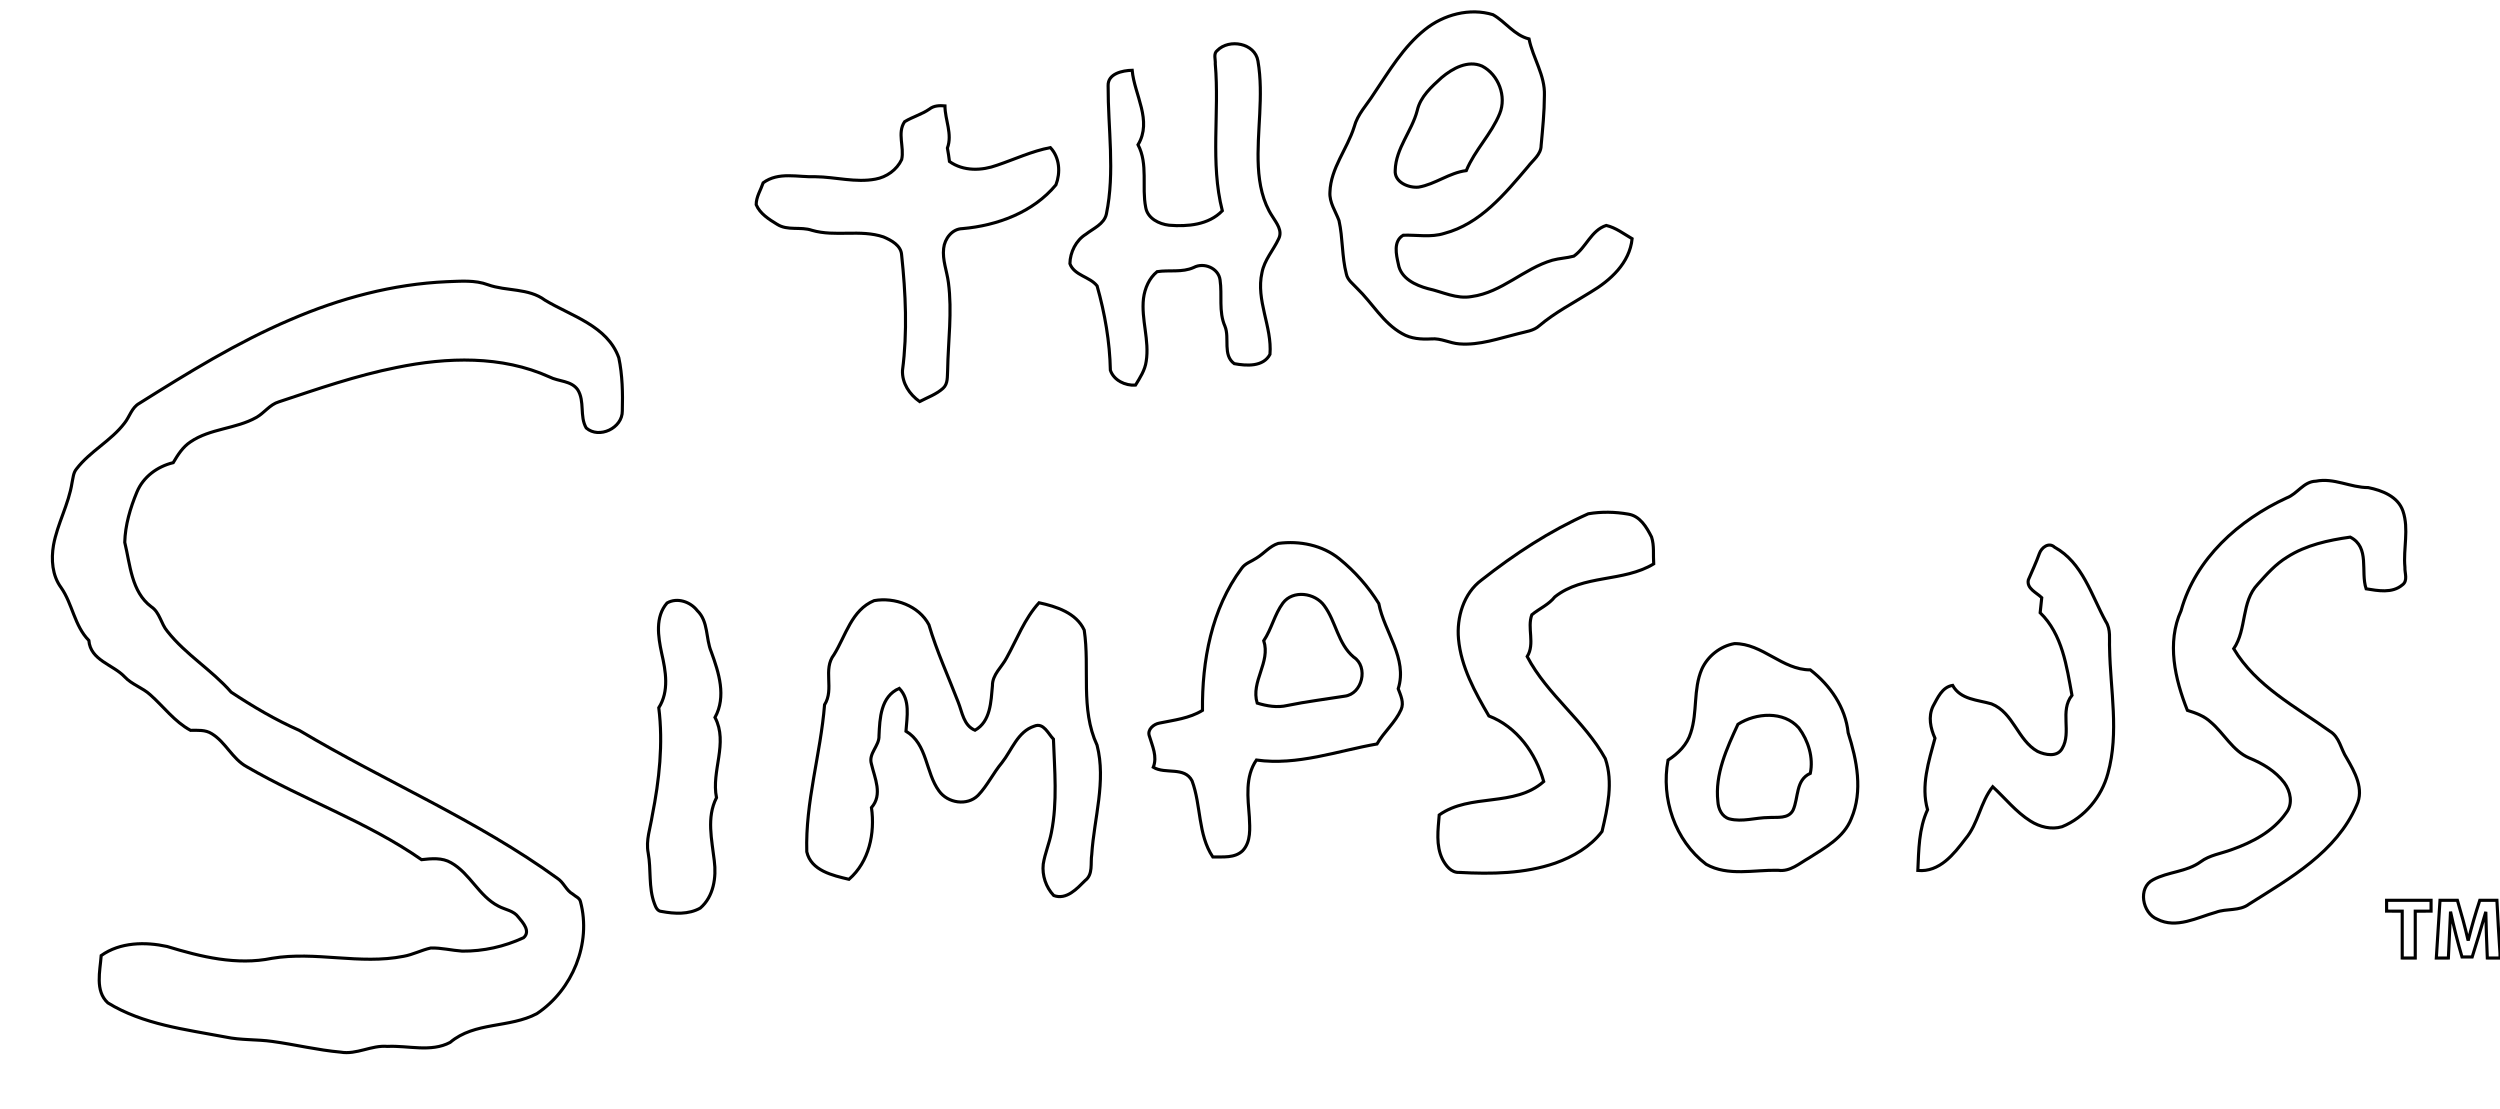 <?xml version="1.0" encoding="UTF-8" standalone="no"?>
<!-- Generator: Adobe Illustrator 15.0.0, SVG Export Plug-In . SVG Version: 6.00 Build 0)  -->

<svg
   xmlns:dc="http://purl.org/dc/elements/1.1/"
   xmlns:cc="http://creativecommons.org/ns#"
   xmlns:rdf="http://www.w3.org/1999/02/22-rdf-syntax-ns#"
   xmlns:svg="http://www.w3.org/2000/svg"
   xmlns="http://www.w3.org/2000/svg"
   xmlns:sodipodi="http://sodipodi.sourceforge.net/DTD/sodipodi-0.dtd"
   xmlns:inkscape="http://www.inkscape.org/namespaces/inkscape"
   version="1.0"
   id="Layer_1"
   x="0px"
   y="0px"
   width="800px"
   height="355px"
   viewBox="0 0 800 355"
   enable-background="new 0 0 800 355"
   xml:space="preserve"
   sodipodi:docname="Logo_The_Simpsons.svg"
   inkscape:version="0.92.3 (2405546, 2018-03-11)"><defs
   id="defs61" /><sodipodi:namedview
   pagecolor="#ffffff"
   bordercolor="#666666"
   borderopacity="1"
   objecttolerance="10"
   gridtolerance="10"
   guidetolerance="10"
   inkscape:pageopacity="0"
   inkscape:pageshadow="2"
   inkscape:window-width="1920"
   inkscape:window-height="1017"
   id="namedview59"
   showgrid="false"
   inkscape:zoom="0.63993164"
   inkscape:cx="52.329611"
   inkscape:cy="175.35185"
   inkscape:window-x="-8"
   inkscape:window-y="0"
   inkscape:window-maximized="0"
   inkscape:current-layer="Layer_1" />

<g
   id="g56"
   style="fill:none;stroke:#000000;stroke-opacity:1">
	<g
   id="g26"
   style="fill:none;stroke:#000000;stroke-opacity:1">
		<path
   fill="#ED3133"
   d="M455.97,9.48c5.96-4.82,14.35-7.06,21.78-4.78c4.05,2.29,6.81,6.59,11.54,7.76    c1.24,6.15,5.17,11.63,4.92,18.08c-0.01,5.35-0.57,10.69-1.05,16.02c-0.03,2.92-2.67,4.7-4.26,6.84    c-7.37,8.66-15.22,18.25-26.71,21.28c-4.29,1.36-8.78,0.44-13.15,0.59c-3.26,1.9-2.25,6.2-1.57,9.23    c0.75,4.58,5.48,6.79,9.49,7.87c4.62,1,9.14,3.42,13.97,2.52c9.64-1.29,16.68-8.95,25.82-11.62c2.25-0.62,4.61-0.69,6.87-1.3    c3.94-2.76,5.54-8.27,10.38-9.83c3.07,0.71,5.6,2.7,8.28,4.25c-0.8,7.77-6.95,13.35-13.3,17.11c-5.52,3.46-11.36,6.47-16.36,10.7    c-1.83,1.69-4.39,1.92-6.68,2.55c-6.23,1.51-12.47,3.81-18.98,3.29c-3.04-0.22-5.85-1.86-8.95-1.59c-3.19,0.17-6.52-0.03-9.34-1.7    c-6.09-3.39-9.5-9.76-14.4-14.48c-1.28-1.42-3.05-2.61-3.44-4.6c-1.45-5.59-1.1-11.47-2.35-17.09c-1.09-2.99-3.13-5.77-2.9-9.11    c0.24-7.66,5.52-13.76,7.75-20.84c1.06-4.07,4.1-7.09,6.27-10.57C444.49,22.8,449.04,15.02,455.97,9.48z M461.34,24.81    c-3.24,2.95-6.83,6.11-7.83,10.58c-1.72,6.6-6.87,12.08-7.04,19.11c-0.31,3.82,4.28,5.7,7.48,5.38c5.36-0.92,9.81-4.6,15.26-5.29    c2.72-6.57,8.02-11.66,10.69-18.23c2.27-5.51-0.37-12.46-5.61-15.2C469.72,19.15,464.82,21.89,461.34,24.81z"
   id="path24"
   style="fill:none;stroke:#000000;stroke-opacity:1" />
	</g>
	<path
   fill="#ED3133"
   d="M389.54,16.15c3.79-3.87,12.06-2.37,13,3.36c1.93,11.23-0.44,22.6,0.13,33.89   c0.29,5.51,1.41,11.17,4.49,15.84c1.31,2.13,3.33,4.55,2.01,7.18c-1.69,3.65-4.58,6.76-5.34,10.82c-2.01,8.87,3.28,17.3,2.56,26.15   c-2.15,4.09-7.58,3.69-11.43,2.98c-3.77-2.76-1.42-8.15-2.97-11.96c-2.08-4.72-0.85-9.91-1.57-14.84c-0.5-3.79-5.2-5.7-8.42-3.98   c-3.7,1.68-7.83,0.74-11.72,1.34c-2.56,2.07-3.95,5.34-4.36,8.56c-0.78,6.75,1.95,13.42,0.86,20.16c-0.38,2.81-1.98,5.22-3.42,7.59   c-3.31,0.22-6.95-1.54-8.04-4.76c-0.19-9.14-1.77-18.22-4.25-26.99c-2.34-2.99-7.31-3.3-8.7-7.12c0.06-3.64,1.94-7.47,5.12-9.42   c2.37-1.86,5.81-3.21,6.55-6.44c2.8-13.56,0.5-27.39,0.56-41.07c-0.14-3.91,4.63-4.88,7.69-4.95c0.73,7.92,6.52,16.1,1.88,23.83   c3.27,6.27,1.14,13.43,2.46,20.07c0.6,3.5,4.25,5.31,7.47,5.68c5.95,0.48,12.65-0.08,17.04-4.62c-3.93-15.39-0.89-31.36-2.25-46.99   C389.02,19.07,388.19,17.14,389.54,16.15z"
   id="path28"
   style="fill:none;stroke:#000000;stroke-opacity:1" />
	<path
   fill="#ED3133"
   d="M297.41,34.91c1.43-1.14,3.23-1.17,4.97-1.03c0.03,4.53,2.44,9.02,0.79,13.5c0.26,1.42,0.48,2.86,0.66,4.3   c4.47,3.18,10.32,2.99,15.29,1.17c5.65-1.91,11.1-4.49,17-5.62c2.98,3.18,3.28,7.99,1.78,11.92c-7.29,8.8-18.8,13.04-29.93,14.01   c-3.31,0.07-5.68,3.23-6,6.3c-0.45,3.74,1.06,7.3,1.52,10.96c1.24,9.33-0.09,18.73-0.25,28.08c-0.14,1.96,0.16,4.29-1.46,5.75   c-2.15,1.95-4.96,2.92-7.5,4.25c-3.23-2.29-5.67-5.89-5.48-9.99c1.6-12.24,1.02-24.67-0.28-36.91c-0.17-3.07-3.32-4.73-5.82-5.79   c-7.4-2.49-15.42,0.06-22.88-2.11c-3.64-1.26-7.79,0.23-11.17-1.94c-2.57-1.57-5.47-3.39-6.67-6.26c-0.01-2.5,1.46-4.7,2.24-7.01   c4.94-3.63,11.09-1.74,16.71-1.94c6.41,0.07,12.82,1.97,19.22,0.77c3.55-0.64,6.83-2.97,8.38-6.26c0.9-3.97-1.49-8.53,0.94-12.11   C292,37.39,294.95,36.62,297.41,34.91z"
   id="path30"
   style="fill:none;stroke:#000000;stroke-opacity:1" />
	<path
   fill="#ED3133"
   d="M92.88,102.32c15.87-6.86,32.85-11.43,50.17-12.18c4.38-0.14,8.9-0.59,13.09,0.98   c5.97,2.14,12.95,0.98,18.26,4.94c8.46,5.1,19.96,8.18,23.62,18.43c1.16,5.55,1.28,11.34,1.12,17c0.07,5.53-7.44,9.04-11.54,5.47   c-2.18-3.7-0.41-8.57-2.73-12.24c-2.06-2.96-6.13-2.6-9.06-4.11c-15.29-6.91-32.76-6.32-48.87-3.02   c-12.87,2.56-25.29,6.87-37.71,11c-2.9,0.86-4.64,3.54-7.2,4.99c-6.59,3.71-14.75,3.5-21.07,7.82c-2.47,1.62-4.06,4.16-5.53,6.65   c-5.06,1.22-9.59,4.52-11.62,9.41c-2.12,5.08-3.75,10.58-3.89,16.09c1.74,7.13,2.11,15.82,8.48,20.6c2.76,1.82,3.09,5.46,5.16,7.87   c5.85,7.45,14.2,12.35,20.41,19.47c6.95,4.59,14.16,8.86,21.8,12.23c27.26,16.28,56.84,28.65,82.63,47.37   c2.01,1.3,2.76,3.84,4.88,5.02c0.82,0.76,2.17,1.17,2.46,2.38c3.59,13.37-2.52,28.26-13.93,35.87c-8.73,4.66-19.91,2.55-27.77,9.21   c-6.12,3.25-13.43,0.95-20.04,1.28c-5.15-0.46-9.86,2.72-15.02,1.83c-7.35-0.65-14.53-2.42-21.83-3.42   c-4.97-0.71-10.05-0.36-14.97-1.41c-12.82-2.44-26.35-3.98-37.68-10.94c-4.16-3.84-2.47-10.17-2.12-15.13   c6.06-4.3,14.07-4.43,21.08-2.91c10.79,3.3,22.29,6.12,33.57,3.79c13.97-2.34,28.16,2.12,42.1-0.64c3.01-0.53,5.74-2,8.72-2.66   c3.38-0.09,6.7,0.77,10.06,1c6.78,0.06,13.47-1.44,19.63-4.29c2.34-2.03-0.2-4.85-1.64-6.57c-1.51-2.12-4.28-2.38-6.42-3.55   c-6.25-3.21-9.04-10.44-15.12-13.87c-2.87-1.7-6.31-1.34-9.47-0.99c-17.41-12.13-37.66-19.12-55.92-29.73   c-4.65-2.52-6.74-7.87-11.22-10.58c-2.01-1.3-4.49-1.07-6.77-1.07c-5.13-2.76-8.59-7.57-12.88-11.37   c-2.48-2.29-5.89-3.26-8.21-5.75c-3.77-3.99-10.92-5.23-11.46-11.65c-4.65-4.71-5.2-11.66-8.9-16.94   c-2.84-3.86-3.19-8.97-2.41-13.55c1.24-6.87,4.86-13.06,5.93-19.98c0.34-1.51,0.39-3.19,1.44-4.43   c4.34-5.66,11.03-8.96,15.35-14.64c1.65-2.05,2.3-4.97,4.73-6.32C60.16,119.29,75.9,109.55,92.88,102.32z"
   id="path32"
   style="fill:none;stroke:#000000;stroke-opacity:1" />
	<path
   fill="#ED3133"
   d="M731.74,159.33c3.44-1.29,5.39-5.25,9.35-5.35c5.78-1.15,11.05,2.05,16.74,2.05   c4.42,0.89,9.53,2.84,11.12,7.52c1.96,5.8,0.06,11.98,0.62,17.94c-0.1,1.89,1.06,4.39-0.87,5.72c-3.23,2.71-7.75,1.82-11.54,1.21   c-1.84-5.54,1.29-13.29-5.09-16.54c-7.01,0.99-14.14,2.52-20.17,6.39c-3.7,2.24-6.58,5.51-9.43,8.7   c-5.36,5.64-3.43,14.36-7.68,20.62c7.1,11.97,19.84,18.55,30.8,26.42c3.07,1.85,3.48,5.73,5.33,8.54c2.59,4.49,5.7,9.93,3.19,15.16   c-6.46,14.96-21.25,23.29-34.39,31.59c-3.09,2.35-7.2,1.33-10.66,2.64c-5.99,1.65-12.62,5.37-18.74,2.2   c-4.77-1.91-6.32-10.09-1.33-12.62c4.8-2.6,10.69-2.47,15.19-5.73c2.9-2.17,6.57-2.64,9.89-3.88c6.69-2.36,13.4-5.87,17.53-11.85   c2.23-2.81,1.36-6.9-0.63-9.59c-2.81-3.72-6.95-6.17-11.2-7.91c-5.36-2.3-8.04-7.87-12.34-11.49c-2.07-1.96-4.81-2.93-7.47-3.76   c-3.97-10.01-6.66-21.65-2.01-31.91C702.56,178.75,716.47,166.35,731.74,159.33z"
   id="path34"
   style="fill:none;stroke:#000000;stroke-opacity:1" />
	<path
   fill="#ED3133"
   d="M474.09,185.61c10.54-8.3,21.88-15.75,34.16-21.2c4.19-0.71,8.56-0.63,12.74,0.1   c3.83,0.58,5.91,4.19,7.51,7.33c0.9,2.76,0.48,5.74,0.68,8.6c-9.72,5.91-22.59,3.33-31.64,10.57c-1.99,2.52-4.99,3.75-7.36,5.72   c-1.56,4.27,1.08,9.22-1.48,13.37c6.44,12.28,18.33,20.56,25,32.66c2.59,7.54,0.72,15.8-1.05,23.31   c-3.7,4.88-9.25,8.08-14.94,10.12c-9.85,3.41-20.47,3.54-30.77,2.98c-2.58,0.14-4.3-2.2-5.36-4.24c-2.15-4.39-1.4-9.45-1.03-14.14   c9.96-7.07,24.06-2.36,33.44-10.7c-2.51-9.05-8.57-17.53-17.55-20.99c-4.45-7.63-8.91-15.69-9.72-24.64   C466.1,197.56,468.34,189.88,474.09,185.61z"
   id="path36"
   style="fill:none;stroke:#000000;stroke-opacity:1" />
	<g
   id="g40"
   style="fill:none;stroke:#000000;stroke-opacity:1">
		<path
   fill="#ED3133"
   d="M402.05,178.6c2.4-1.45,4.25-3.85,6.99-4.71c6.82-0.91,14.13,0.54,19.56,4.94    c4.94,4.01,9.27,8.9,12.61,14.3c1.77,9.19,9.29,17.51,6.22,27.28c0.77,2.1,1.93,4.41,0.92,6.66c-1.85,4.13-5.46,7.11-7.72,11    c-12.77,2.24-25.42,6.98-38.58,5.14c-3.68,5.39-2.72,12.12-2.26,18.24c0.17,3.62,0.55,7.86-2.1,10.74    c-2.54,2.49-6.35,1.96-9.59,2.04c-4.8-7.19-3.71-16.47-6.64-24.35c-2.41-4.69-8.51-2.02-12.41-4.35    c1.34-3.45-0.29-6.74-1.26-10.02c-0.74-2.04,1.4-3.82,3.23-4.12c4.69-0.98,9.59-1.5,13.77-4.07    c-0.15-15.86,2.87-32.47,12.53-45.44C398.45,180.24,400.46,179.68,402.05,178.6z M410.53,192.98c-2.7,3.65-3.61,8.27-6.13,12.05    c2.26,6.92-4.22,13.03-2.1,19.96c3.12,0.95,6.42,1.52,9.66,0.76c6.05-1.25,12.2-1.99,18.3-2.97c5.69-0.66,7.73-9.39,2.92-12.51    c-5.05-4.25-5.65-11.33-9.42-16.45C420.81,189.7,413.76,188.68,410.53,192.98z"
   id="path38"
   style="fill:none;stroke:#000000;stroke-opacity:1" />
	</g>
	<path
   fill="#ED3133"
   d="M652.61,177.11c0.67-1.9,3.02-3.73,4.86-2c8.94,4.92,11.771,15.36,16.36,23.73   c1.71,2.58,1.08,5.75,1.24,8.66c0.23,13.3,3.1,26.92-0.54,39.99c-2.01,7.5-7.43,14.11-14.67,17.06c-3.43,1.02-7.18,0.06-10.13-1.82   c-4.64-2.92-8.07-7.3-12.06-10.98c-3.99,5.01-4.59,11.81-8.75,16.71c-3.72,4.91-8.3,10.71-15.21,10.09   c0.29-6.56,0.29-13.36,3.11-19.44c-2.19-7.71,0.38-15.47,2.37-22.88c-1.44-3.21-2.21-6.88-0.64-10.2c1.49-2.68,2.88-6.15,6.29-6.71   c2.53,4.59,8.02,4.62,12.44,5.92c7.03,2.78,8.37,11.65,14.74,15.21c2.43,1.14,6.31,1.93,7.87-0.93c3.1-5.2-0.86-12.06,3.14-17.02   c-1.69-9.28-3.07-19.51-10.18-26.43c0.17-1.61,0.34-3.21,0.51-4.81c-1.64-1.61-4.9-2.93-4.29-5.69   C650.26,182.76,651.58,180,652.61,177.11z"
   id="path42"
   style="fill:none;stroke:#000000;stroke-opacity:1" />
	<path
   fill="#ED3133"
   d="M279.73,192.2c6.53-1.16,14.33,1.62,17.52,7.72c2.5,8.48,6.2,16.52,9.37,24.76c1.3,3.22,1.72,7.48,5.38,9   c5.01-2.81,5.11-9.21,5.58-14.23c-0.06-3.62,3.02-5.97,4.55-8.96c3.31-5.95,5.71-12.51,10.37-17.61c5.51,1.2,11.9,3.22,14.45,8.75   c1.83,12.21-1.29,25.24,4.11,36.83c2.95,11.55-0.95,23.36-1.7,34.96c-0.45,2.81,0.49,6.37-2.12,8.35   c-2.61,2.61-5.95,6.29-10.04,4.8c-2.51-2.65-3.77-6.45-3.36-10.07c0.54-3.43,1.95-6.65,2.6-10.06c1.97-9.86,1.02-19.95,0.66-29.91   c-1.68-1.72-3.13-5.39-6.11-4.17c-5.37,1.75-7.16,7.63-10.37,11.69c-2.78,3.31-4.64,7.33-7.63,10.46c-3.5,3.49-9.72,2.5-12.5-1.4   c-4.37-5.93-3.66-15-10.58-19.13c0.32-4.63,1.42-9.98-2.14-13.7c-5.96,2.58-6.24,9.57-6.49,15.14c0.15,3.29-3.45,5.65-2.43,9.03   c1.07,4.6,3.67,9.81,0.02,13.98c1.17,8.2-0.73,17.32-7.2,22.95c-5.2-1.23-12.14-2.77-13.5-8.81c-0.48-15.9,4.43-31.29,5.69-47.05   c3.19-5.02-0.65-11.3,3.03-16.05C270.63,203.44,272.52,195.16,279.73,192.2z"
   id="path44"
   style="fill:none;stroke:#000000;stroke-opacity:1" />
	<path
   fill="#ED3133"
   d="M213.45,192.96c3.27-1.87,7.48-0.4,9.68,2.44c3.61,3.48,2.66,8.88,4.48,13.2   c2.42,6.66,4.87,14.27,1.19,20.98c4.31,8.21-1.26,17.1,0.48,25.68c-3.25,6.34-1.47,13.49-0.71,20.17   c0.7,5.33-0.21,11.49-4.49,15.16c-3.73,2.1-8.27,1.84-12.34,1.08c-1.4-0.06-1.91-1.4-2.32-2.51c-1.95-5.19-1.01-10.85-2-16.22   c-0.79-4.04,0.7-8.01,1.3-11.96c2.24-11.34,3.53-22.97,2.09-34.5c3.37-5.29,2.23-11.72,0.92-17.46   C210.6,203.75,209.59,197.39,213.45,192.96z"
   id="path46"
   style="fill:none;stroke:#000000;stroke-opacity:1" />
	<g
   id="g50"
   style="fill:none;stroke:#000000;stroke-opacity:1">
		<path
   fill="#ED3133"
   d="M544.58,214.13c1.88-4.17,5.93-7.38,10.43-8.17c8.99-0.09,15.29,8.43,24.29,8.4    c6.36,4.92,11.26,11.98,12.11,20.13c2.8,8.78,4.77,18.64,1.01,27.46c-2.36,6.03-8.33,9.25-13.48,12.56    c-3.13,1.75-6.1,4.53-9.97,3.98c-7.63-0.19-15.979,2.02-23-1.92c-10.01-7.64-14.5-21.07-12.2-33.33c3.23-2.1,6.13-4.95,7.27-8.74    C543.24,227.91,541.79,220.58,544.58,214.13z M556.15,231.76c-3.58,7.69-7.41,16-6.43,24.71c0.13,2.32,1.24,4.86,3.66,5.57    c4.15,1.08,8.4-0.41,12.6-0.43c2.68-0.19,6.32,0.54,7.81-2.39c1.78-3.98,0.78-9.62,5.51-11.75c1.04-5.08-0.64-10.46-3.68-14.55    C570.77,227.42,561.89,228.09,556.15,231.76z"
   id="path48"
   style="fill:none;stroke:#000000;stroke-opacity:1" />
	</g>
	<path
   fill="#ED3133"
   d="M763.71,288.1c4.74,0,9.48,0,14.23,0c0,0.87,0,2.6,0,3.46c-1.7,0-3.38,0-5.06,0.01c0,5,0,10,0,15   c-1.4-0.01-2.79-0.01-4.17-0.01c-0.01-4.99-0.01-9.99,0-14.99c-1.67,0-3.35-0.01-5-0.01C763.71,290.7,763.71,288.97,763.71,288.1z"
   id="path52"
   style="fill:none;stroke:#000000;stroke-opacity:1" />
	<path
   fill="#ED3133"
   d="M779.62,306.57c0.38-6.16,0.78-12.32,1.18-18.47c1.84,0,3.7-0.01,5.57,0c1.26,4.26,2.46,8.55,3.44,12.89   c1.08-4.34,2.32-8.64,3.72-12.89c1.82-0.01,3.65,0,5.48,0c0.3,5.68,0.59,11.35,0.99,17.02v1.45c-1.36-0.01-2.71-0.01-4.06-0.01   c-0.23-4.92-0.37-9.85-0.48-14.78c-1.4,4.83-2.84,9.66-4.36,14.45c-0.82,0-2.45,0-3.26,0c-1.4-4.79-2.62-9.63-3.67-14.51   c-0.22,4.95-0.44,9.89-0.69,14.84C782.19,306.56,780.9,306.56,779.62,306.57z"
   id="path54"
   style="fill:none;stroke:#000000;stroke-opacity:1" />
</g>
</svg>